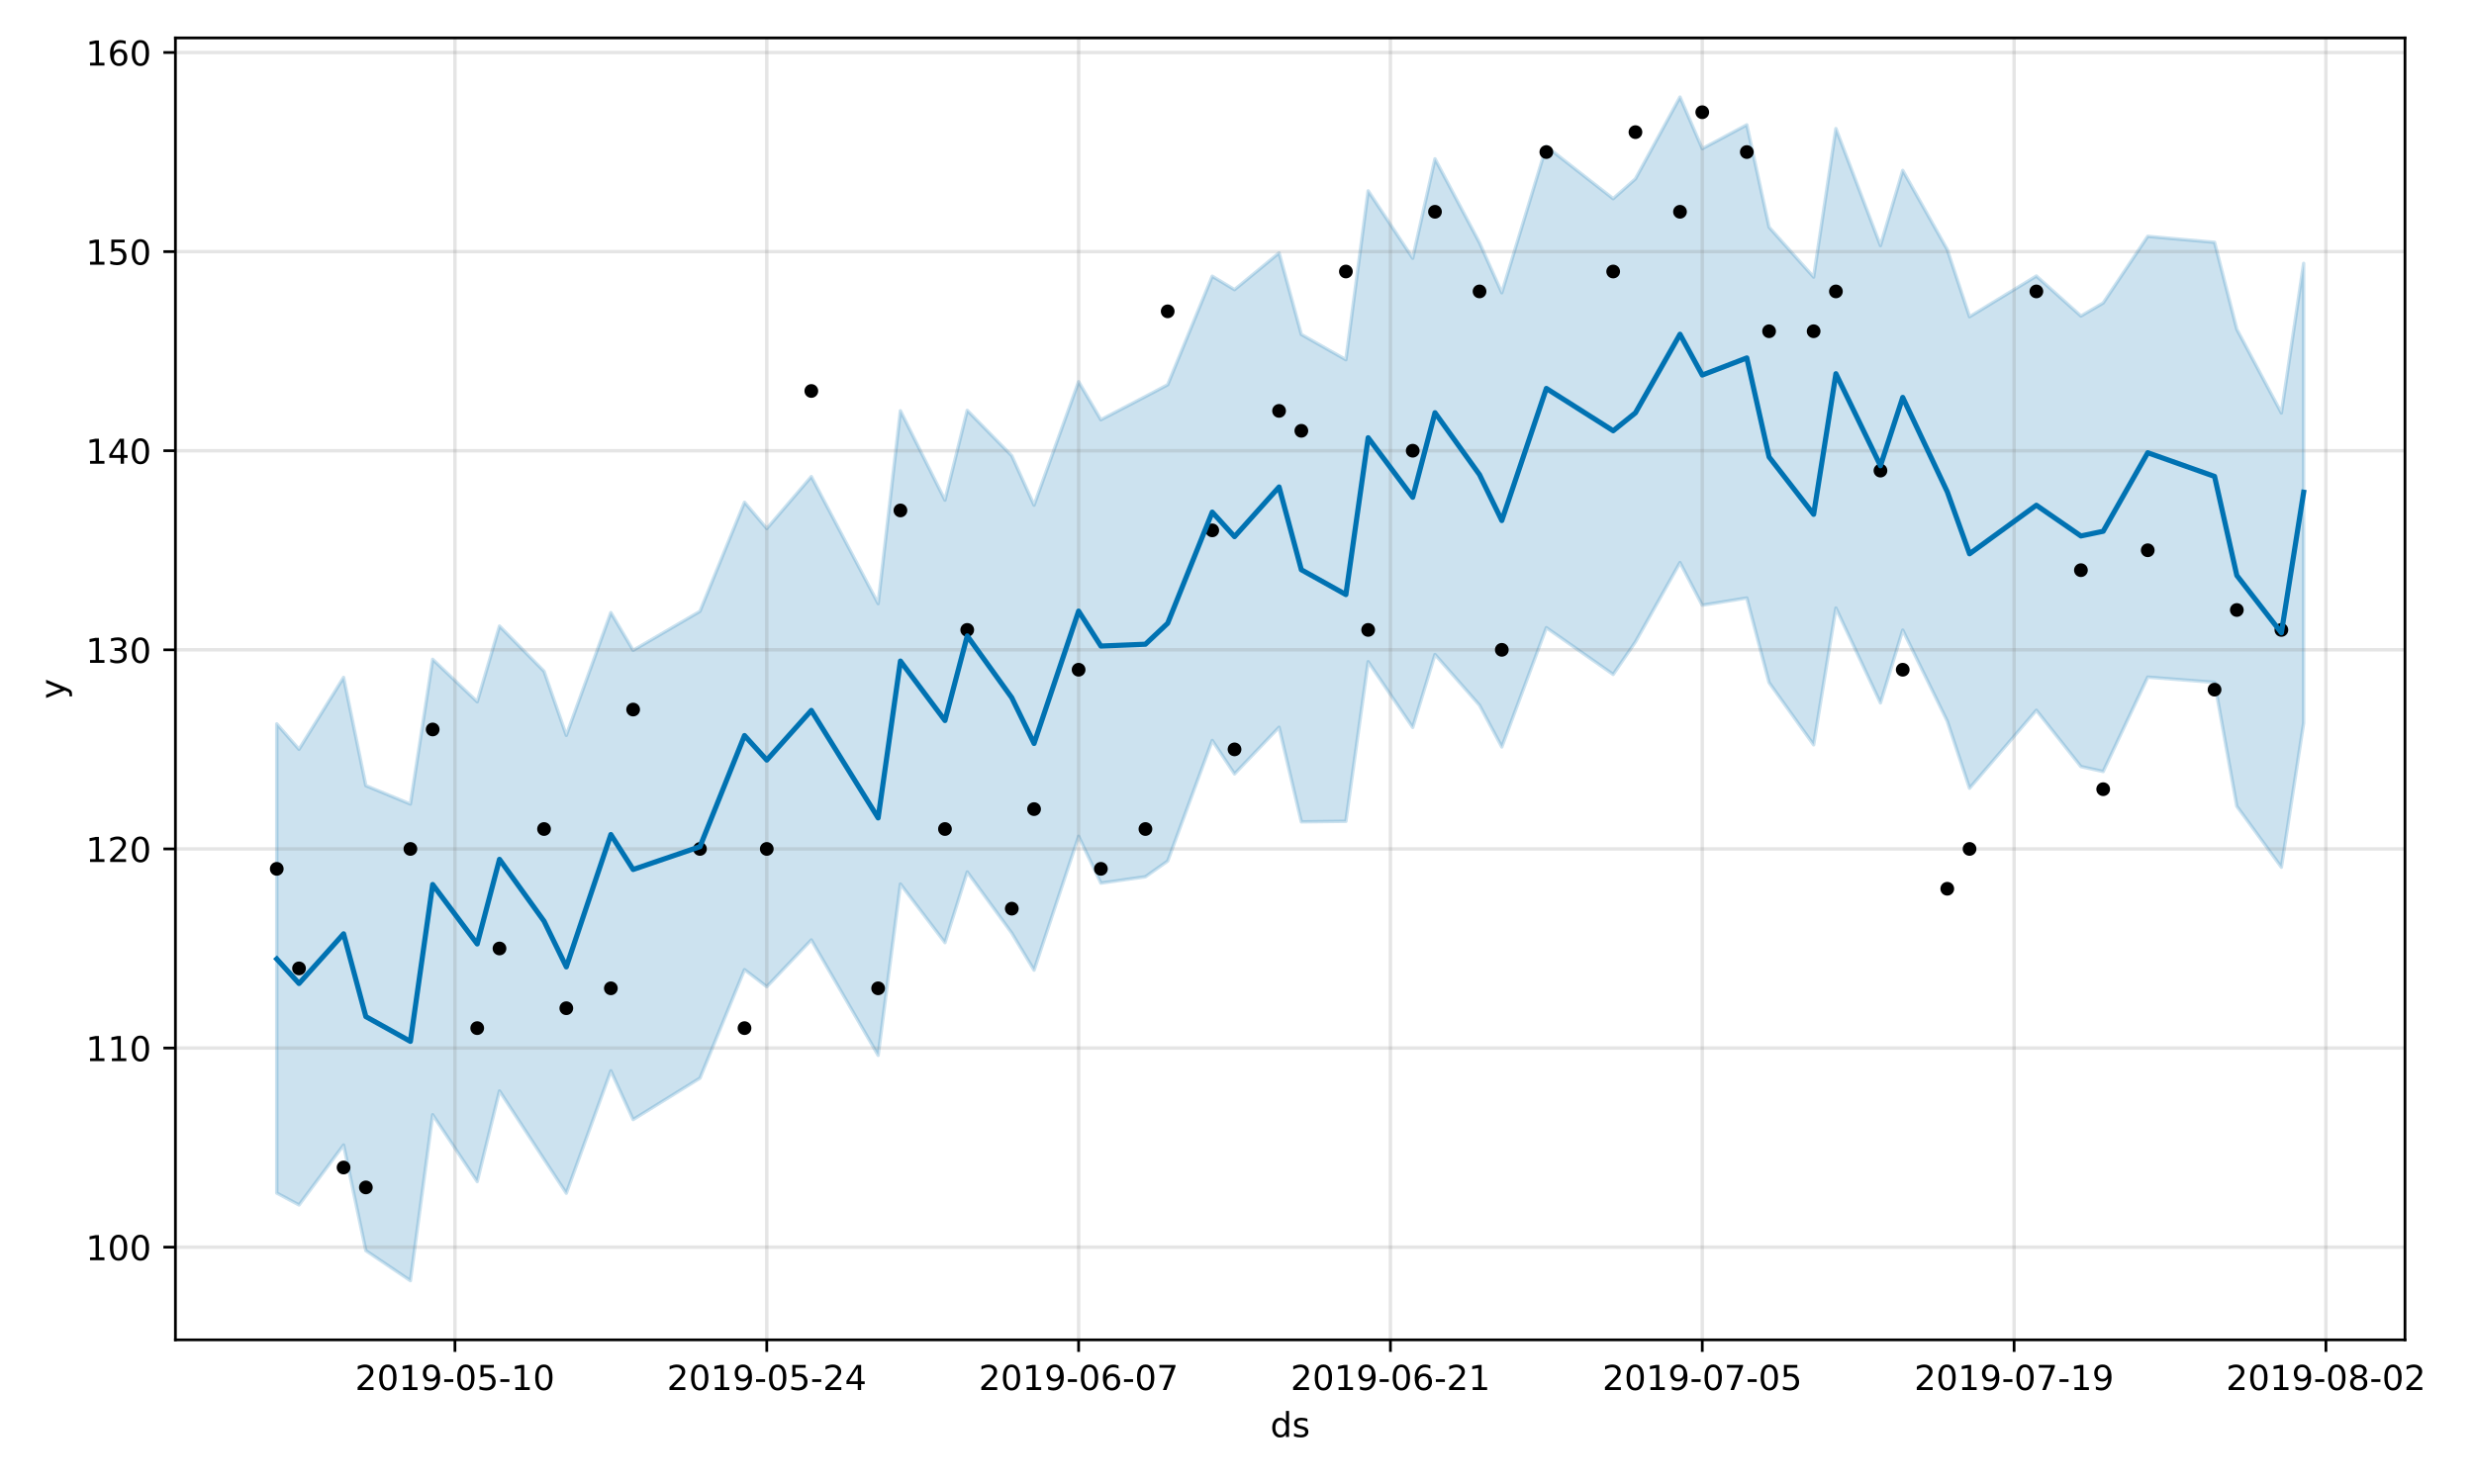 <?xml version="1.0" encoding="utf-8" standalone="no"?>
<!DOCTYPE svg PUBLIC "-//W3C//DTD SVG 1.1//EN"
  "http://www.w3.org/Graphics/SVG/1.1/DTD/svg11.dtd">
<!-- Created with matplotlib (https://matplotlib.org/) -->
<svg height="432pt" version="1.1" viewBox="0 0 720 432" width="720pt" xmlns="http://www.w3.org/2000/svg" xmlns:xlink="http://www.w3.org/1999/xlink">
 <defs>
  <style type="text/css">
*{stroke-linecap:butt;stroke-linejoin:round;}
  </style>
 </defs>
 <g id="figure_1">
  <g id="patch_1">
   <path d="M 0 432 
L 720 432 
L 720 0 
L 0 0 
z
" style="fill:#ffffff;"/>
  </g>
  <g id="axes_1">
   <g id="patch_2">
    <path d="M 51.05 390.04 
L 699.919 390.04 
L 699.919 11.034 
L 51.05 11.034 
z
" style="fill:#ffffff;"/>
   </g>
   <g id="PolyCollection_1">
    <defs>
     <path d="M 80.544 -221.275 
L 80.544 -84.699 
L 87.026 -81.231 
L 99.991 -98.683 
L 106.473 -67.934 
L 119.437 -59.188 
L 125.92 -107.501 
L 138.884 -88.046 
L 145.366 -114.418 
L 158.331 -94.538 
L 164.813 -84.649 
L 177.777 -120.278 
L 184.259 -106.085 
L 203.706 -118.154 
L 216.67 -149.723 
L 223.153 -144.771 
L 236.117 -158.377 
L 255.564 -124.79 
L 262.046 -174.653 
L 275.01 -157.603 
L 281.493 -178.169 
L 294.457 -160.379 
L 300.939 -149.588 
L 313.904 -188.552 
L 320.386 -174.926 
L 333.35 -176.77 
L 339.832 -181.353 
L 352.797 -216.447 
L 359.279 -206.706 
L 372.243 -220.286 
L 378.726 -192.756 
L 391.69 -192.917 
L 398.172 -239.378 
L 411.137 -220.25 
L 417.619 -241.471 
L 430.583 -226.703 
L 437.066 -214.565 
L 450.03 -249.28 
L 469.477 -235.671 
L 475.959 -245.144 
L 488.923 -268.234 
L 495.405 -255.822 
L 508.37 -257.922 
L 514.852 -233.289 
L 527.817 -215.182 
L 534.299 -255 
L 547.263 -227.387 
L 553.745 -248.576 
L 566.71 -222.083 
L 573.192 -202.546 
L 592.639 -225.238 
L 605.603 -208.854 
L 612.085 -207.407 
L 625.05 -234.885 
L 644.496 -233.359 
L 650.979 -197.298 
L 663.943 -179.555 
L 670.425 -221.529 
L 670.425 -355.328 
L 670.425 -355.328 
L 663.943 -311.786 
L 650.979 -336.127 
L 644.496 -361.457 
L 625.05 -363.201 
L 612.085 -343.806 
L 605.603 -340.011 
L 592.639 -351.651 
L 573.192 -339.803 
L 566.71 -359.326 
L 553.745 -382.392 
L 547.263 -360.507 
L 534.299 -394.572 
L 527.817 -351.337 
L 514.852 -365.864 
L 508.37 -395.664 
L 495.405 -388.725 
L 488.923 -403.738 
L 475.959 -379.939 
L 469.477 -374.165 
L 450.03 -389.381 
L 437.066 -346.776 
L 430.583 -361.321 
L 417.619 -385.763 
L 411.137 -356.826 
L 398.172 -376.442 
L 391.69 -327.289 
L 378.726 -334.638 
L 372.243 -358.381 
L 359.279 -347.683 
L 352.797 -351.593 
L 339.832 -320.007 
L 333.35 -316.581 
L 320.386 -309.812 
L 313.904 -320.878 
L 300.939 -284.948 
L 294.457 -299.313 
L 281.493 -312.542 
L 275.01 -286.406 
L 262.046 -312.417 
L 255.564 -256.284 
L 236.117 -293.257 
L 223.153 -278.125 
L 216.67 -285.794 
L 203.706 -254.042 
L 184.259 -242.686 
L 177.777 -253.672 
L 164.813 -217.932 
L 158.331 -236.593 
L 145.366 -249.745 
L 138.884 -227.707 
L 125.92 -240.07 
L 119.437 -197.94 
L 106.473 -203.293 
L 99.991 -234.803 
L 87.026 -213.873 
L 80.544 -221.275 
z
" id="ma8b8875513" style="stroke:#0072b2;stroke-opacity:0.2;"/>
    </defs>
    <g clip-path="url(#p464621377b)">
     <use style="fill:#0072b2;fill-opacity:0.2;stroke:#0072b2;stroke-opacity:0.2;" x="0" xlink:href="#ma8b8875513" y="432"/>
    </g>
   </g>
   <g id="matplotlib.axis_1">
    <g id="xtick_1">
     <g id="line2d_1">
      <path clip-path="url(#p464621377b)" d="M 132.402 390.04 
L 132.402 11.034 
" style="fill:none;stroke:#808080;stroke-linecap:square;stroke-opacity:0.2;"/>
     </g>
     <g id="line2d_2">
      <defs>
       <path d="M 0 0 
L 0 3.5 
" id="m9c0f57103f" style="stroke:#000000;stroke-width:0.8;"/>
      </defs>
      <g>
       <use style="stroke:#000000;stroke-width:0.8;" x="132.402" xlink:href="#m9c0f57103f" y="390.04"/>
      </g>
     </g>
     <g id="text_1">
      <!-- 2019-05-10 -->
      <defs>
       <path d="M 19.188 8.297 
L 53.609 8.297 
L 53.609 0 
L 7.328 0 
L 7.328 8.297 
Q 12.938 14.109 22.625 23.891 
Q 32.328 33.688 34.812 36.531 
Q 39.547 41.844 41.422 45.531 
Q 43.312 49.219 43.312 52.781 
Q 43.312 58.594 39.234 62.25 
Q 35.156 65.922 28.609 65.922 
Q 23.969 65.922 18.812 64.312 
Q 13.672 62.703 7.812 59.422 
L 7.812 69.391 
Q 13.766 71.781 18.938 73 
Q 24.125 74.219 28.422 74.219 
Q 39.75 74.219 46.484 68.547 
Q 53.219 62.891 53.219 53.422 
Q 53.219 48.922 51.531 44.891 
Q 49.859 40.875 45.406 35.406 
Q 44.188 33.984 37.641 27.219 
Q 31.109 20.453 19.188 8.297 
z
" id="DejaVuSans-50"/>
       <path d="M 31.781 66.406 
Q 24.172 66.406 20.328 58.906 
Q 16.5 51.422 16.5 36.375 
Q 16.5 21.391 20.328 13.891 
Q 24.172 6.391 31.781 6.391 
Q 39.453 6.391 43.281 13.891 
Q 47.125 21.391 47.125 36.375 
Q 47.125 51.422 43.281 58.906 
Q 39.453 66.406 31.781 66.406 
z
M 31.781 74.219 
Q 44.047 74.219 50.516 64.516 
Q 56.984 54.828 56.984 36.375 
Q 56.984 17.969 50.516 8.266 
Q 44.047 -1.422 31.781 -1.422 
Q 19.531 -1.422 13.062 8.266 
Q 6.594 17.969 6.594 36.375 
Q 6.594 54.828 13.062 64.516 
Q 19.531 74.219 31.781 74.219 
z
" id="DejaVuSans-48"/>
       <path d="M 12.406 8.297 
L 28.516 8.297 
L 28.516 63.922 
L 10.984 60.406 
L 10.984 69.391 
L 28.422 72.906 
L 38.281 72.906 
L 38.281 8.297 
L 54.391 8.297 
L 54.391 0 
L 12.406 0 
z
" id="DejaVuSans-49"/>
       <path d="M 10.984 1.516 
L 10.984 10.5 
Q 14.703 8.734 18.5 7.812 
Q 22.312 6.891 25.984 6.891 
Q 35.75 6.891 40.891 13.453 
Q 46.047 20.016 46.781 33.406 
Q 43.953 29.203 39.594 26.953 
Q 35.25 24.703 29.984 24.703 
Q 19.047 24.703 12.672 31.312 
Q 6.297 37.938 6.297 49.422 
Q 6.297 60.641 12.938 67.422 
Q 19.578 74.219 30.609 74.219 
Q 43.266 74.219 49.922 64.516 
Q 56.594 54.828 56.594 36.375 
Q 56.594 19.141 48.406 8.859 
Q 40.234 -1.422 26.422 -1.422 
Q 22.703 -1.422 18.891 -0.688 
Q 15.094 0.047 10.984 1.516 
z
M 30.609 32.422 
Q 37.25 32.422 41.125 36.953 
Q 45.016 41.5 45.016 49.422 
Q 45.016 57.281 41.125 61.844 
Q 37.25 66.406 30.609 66.406 
Q 23.969 66.406 20.094 61.844 
Q 16.219 57.281 16.219 49.422 
Q 16.219 41.5 20.094 36.953 
Q 23.969 32.422 30.609 32.422 
z
" id="DejaVuSans-57"/>
       <path d="M 4.891 31.391 
L 31.203 31.391 
L 31.203 23.391 
L 4.891 23.391 
z
" id="DejaVuSans-45"/>
       <path d="M 10.797 72.906 
L 49.516 72.906 
L 49.516 64.594 
L 19.828 64.594 
L 19.828 46.734 
Q 21.969 47.469 24.109 47.828 
Q 26.266 48.188 28.422 48.188 
Q 40.625 48.188 47.75 41.5 
Q 54.891 34.812 54.891 23.391 
Q 54.891 11.625 47.562 5.094 
Q 40.234 -1.422 26.906 -1.422 
Q 22.312 -1.422 17.547 -0.641 
Q 12.797 0.141 7.719 1.703 
L 7.719 11.625 
Q 12.109 9.234 16.797 8.062 
Q 21.484 6.891 26.703 6.891 
Q 35.156 6.891 40.078 11.328 
Q 45.016 15.766 45.016 23.391 
Q 45.016 31 40.078 35.438 
Q 35.156 39.891 26.703 39.891 
Q 22.75 39.891 18.812 39.016 
Q 14.891 38.141 10.797 36.281 
z
" id="DejaVuSans-53"/>
      </defs>
      <g transform="translate(103.344 404.638)scale(0.1 -0.1)">
       <use xlink:href="#DejaVuSans-50"/>
       <use x="63.623" xlink:href="#DejaVuSans-48"/>
       <use x="127.246" xlink:href="#DejaVuSans-49"/>
       <use x="190.869" xlink:href="#DejaVuSans-57"/>
       <use x="254.492" xlink:href="#DejaVuSans-45"/>
       <use x="290.576" xlink:href="#DejaVuSans-48"/>
       <use x="354.199" xlink:href="#DejaVuSans-53"/>
       <use x="417.822" xlink:href="#DejaVuSans-45"/>
       <use x="453.906" xlink:href="#DejaVuSans-49"/>
       <use x="517.529" xlink:href="#DejaVuSans-48"/>
      </g>
     </g>
    </g>
    <g id="xtick_2">
     <g id="line2d_3">
      <path clip-path="url(#p464621377b)" d="M 223.153 390.04 
L 223.153 11.034 
" style="fill:none;stroke:#808080;stroke-linecap:square;stroke-opacity:0.2;"/>
     </g>
     <g id="line2d_4">
      <g>
       <use style="stroke:#000000;stroke-width:0.8;" x="223.153" xlink:href="#m9c0f57103f" y="390.04"/>
      </g>
     </g>
     <g id="text_2">
      <!-- 2019-05-24 -->
      <defs>
       <path d="M 37.797 64.312 
L 12.891 25.391 
L 37.797 25.391 
z
M 35.203 72.906 
L 47.609 72.906 
L 47.609 25.391 
L 58.016 25.391 
L 58.016 17.188 
L 47.609 17.188 
L 47.609 0 
L 37.797 0 
L 37.797 17.188 
L 4.891 17.188 
L 4.891 26.703 
z
" id="DejaVuSans-52"/>
      </defs>
      <g transform="translate(194.095 404.638)scale(0.1 -0.1)">
       <use xlink:href="#DejaVuSans-50"/>
       <use x="63.623" xlink:href="#DejaVuSans-48"/>
       <use x="127.246" xlink:href="#DejaVuSans-49"/>
       <use x="190.869" xlink:href="#DejaVuSans-57"/>
       <use x="254.492" xlink:href="#DejaVuSans-45"/>
       <use x="290.576" xlink:href="#DejaVuSans-48"/>
       <use x="354.199" xlink:href="#DejaVuSans-53"/>
       <use x="417.822" xlink:href="#DejaVuSans-45"/>
       <use x="453.906" xlink:href="#DejaVuSans-50"/>
       <use x="517.529" xlink:href="#DejaVuSans-52"/>
      </g>
     </g>
    </g>
    <g id="xtick_3">
     <g id="line2d_5">
      <path clip-path="url(#p464621377b)" d="M 313.904 390.04 
L 313.904 11.034 
" style="fill:none;stroke:#808080;stroke-linecap:square;stroke-opacity:0.2;"/>
     </g>
     <g id="line2d_6">
      <g>
       <use style="stroke:#000000;stroke-width:0.8;" x="313.904" xlink:href="#m9c0f57103f" y="390.04"/>
      </g>
     </g>
     <g id="text_3">
      <!-- 2019-06-07 -->
      <defs>
       <path d="M 33.016 40.375 
Q 26.375 40.375 22.484 35.828 
Q 18.609 31.297 18.609 23.391 
Q 18.609 15.531 22.484 10.953 
Q 26.375 6.391 33.016 6.391 
Q 39.656 6.391 43.531 10.953 
Q 47.406 15.531 47.406 23.391 
Q 47.406 31.297 43.531 35.828 
Q 39.656 40.375 33.016 40.375 
z
M 52.594 71.297 
L 52.594 62.312 
Q 48.875 64.062 45.094 64.984 
Q 41.312 65.922 37.594 65.922 
Q 27.828 65.922 22.672 59.328 
Q 17.531 52.734 16.797 39.406 
Q 19.672 43.656 24.016 45.922 
Q 28.375 48.188 33.594 48.188 
Q 44.578 48.188 50.953 41.516 
Q 57.328 34.859 57.328 23.391 
Q 57.328 12.156 50.688 5.359 
Q 44.047 -1.422 33.016 -1.422 
Q 20.359 -1.422 13.672 8.266 
Q 6.984 17.969 6.984 36.375 
Q 6.984 53.656 15.188 63.938 
Q 23.391 74.219 37.203 74.219 
Q 40.922 74.219 44.703 73.484 
Q 48.484 72.75 52.594 71.297 
z
" id="DejaVuSans-54"/>
       <path d="M 8.203 72.906 
L 55.078 72.906 
L 55.078 68.703 
L 28.609 0 
L 18.312 0 
L 43.219 64.594 
L 8.203 64.594 
z
" id="DejaVuSans-55"/>
      </defs>
      <g transform="translate(284.846 404.638)scale(0.1 -0.1)">
       <use xlink:href="#DejaVuSans-50"/>
       <use x="63.623" xlink:href="#DejaVuSans-48"/>
       <use x="127.246" xlink:href="#DejaVuSans-49"/>
       <use x="190.869" xlink:href="#DejaVuSans-57"/>
       <use x="254.492" xlink:href="#DejaVuSans-45"/>
       <use x="290.576" xlink:href="#DejaVuSans-48"/>
       <use x="354.199" xlink:href="#DejaVuSans-54"/>
       <use x="417.822" xlink:href="#DejaVuSans-45"/>
       <use x="453.906" xlink:href="#DejaVuSans-48"/>
       <use x="517.529" xlink:href="#DejaVuSans-55"/>
      </g>
     </g>
    </g>
    <g id="xtick_4">
     <g id="line2d_7">
      <path clip-path="url(#p464621377b)" d="M 404.655 390.04 
L 404.655 11.034 
" style="fill:none;stroke:#808080;stroke-linecap:square;stroke-opacity:0.2;"/>
     </g>
     <g id="line2d_8">
      <g>
       <use style="stroke:#000000;stroke-width:0.8;" x="404.655" xlink:href="#m9c0f57103f" y="390.04"/>
      </g>
     </g>
     <g id="text_4">
      <!-- 2019-06-21 -->
      <g transform="translate(375.597 404.638)scale(0.1 -0.1)">
       <use xlink:href="#DejaVuSans-50"/>
       <use x="63.623" xlink:href="#DejaVuSans-48"/>
       <use x="127.246" xlink:href="#DejaVuSans-49"/>
       <use x="190.869" xlink:href="#DejaVuSans-57"/>
       <use x="254.492" xlink:href="#DejaVuSans-45"/>
       <use x="290.576" xlink:href="#DejaVuSans-48"/>
       <use x="354.199" xlink:href="#DejaVuSans-54"/>
       <use x="417.822" xlink:href="#DejaVuSans-45"/>
       <use x="453.906" xlink:href="#DejaVuSans-50"/>
       <use x="517.529" xlink:href="#DejaVuSans-49"/>
      </g>
     </g>
    </g>
    <g id="xtick_5">
     <g id="line2d_9">
      <path clip-path="url(#p464621377b)" d="M 495.405 390.04 
L 495.405 11.034 
" style="fill:none;stroke:#808080;stroke-linecap:square;stroke-opacity:0.2;"/>
     </g>
     <g id="line2d_10">
      <g>
       <use style="stroke:#000000;stroke-width:0.8;" x="495.405" xlink:href="#m9c0f57103f" y="390.04"/>
      </g>
     </g>
     <g id="text_5">
      <!-- 2019-07-05 -->
      <g transform="translate(466.348 404.638)scale(0.1 -0.1)">
       <use xlink:href="#DejaVuSans-50"/>
       <use x="63.623" xlink:href="#DejaVuSans-48"/>
       <use x="127.246" xlink:href="#DejaVuSans-49"/>
       <use x="190.869" xlink:href="#DejaVuSans-57"/>
       <use x="254.492" xlink:href="#DejaVuSans-45"/>
       <use x="290.576" xlink:href="#DejaVuSans-48"/>
       <use x="354.199" xlink:href="#DejaVuSans-55"/>
       <use x="417.822" xlink:href="#DejaVuSans-45"/>
       <use x="453.906" xlink:href="#DejaVuSans-48"/>
       <use x="517.529" xlink:href="#DejaVuSans-53"/>
      </g>
     </g>
    </g>
    <g id="xtick_6">
     <g id="line2d_11">
      <path clip-path="url(#p464621377b)" d="M 586.156 390.04 
L 586.156 11.034 
" style="fill:none;stroke:#808080;stroke-linecap:square;stroke-opacity:0.2;"/>
     </g>
     <g id="line2d_12">
      <g>
       <use style="stroke:#000000;stroke-width:0.8;" x="586.156" xlink:href="#m9c0f57103f" y="390.04"/>
      </g>
     </g>
     <g id="text_6">
      <!-- 2019-07-19 -->
      <g transform="translate(557.099 404.638)scale(0.1 -0.1)">
       <use xlink:href="#DejaVuSans-50"/>
       <use x="63.623" xlink:href="#DejaVuSans-48"/>
       <use x="127.246" xlink:href="#DejaVuSans-49"/>
       <use x="190.869" xlink:href="#DejaVuSans-57"/>
       <use x="254.492" xlink:href="#DejaVuSans-45"/>
       <use x="290.576" xlink:href="#DejaVuSans-48"/>
       <use x="354.199" xlink:href="#DejaVuSans-55"/>
       <use x="417.822" xlink:href="#DejaVuSans-45"/>
       <use x="453.906" xlink:href="#DejaVuSans-49"/>
       <use x="517.529" xlink:href="#DejaVuSans-57"/>
      </g>
     </g>
    </g>
    <g id="xtick_7">
     <g id="line2d_13">
      <path clip-path="url(#p464621377b)" d="M 676.907 390.04 
L 676.907 11.034 
" style="fill:none;stroke:#808080;stroke-linecap:square;stroke-opacity:0.2;"/>
     </g>
     <g id="line2d_14">
      <g>
       <use style="stroke:#000000;stroke-width:0.8;" x="676.907" xlink:href="#m9c0f57103f" y="390.04"/>
      </g>
     </g>
     <g id="text_7">
      <!-- 2019-08-02 -->
      <defs>
       <path d="M 31.781 34.625 
Q 24.75 34.625 20.719 30.859 
Q 16.703 27.094 16.703 20.516 
Q 16.703 13.922 20.719 10.156 
Q 24.75 6.391 31.781 6.391 
Q 38.812 6.391 42.859 10.172 
Q 46.922 13.969 46.922 20.516 
Q 46.922 27.094 42.891 30.859 
Q 38.875 34.625 31.781 34.625 
z
M 21.922 38.812 
Q 15.578 40.375 12.031 44.719 
Q 8.5 49.078 8.5 55.328 
Q 8.5 64.062 14.719 69.141 
Q 20.953 74.219 31.781 74.219 
Q 42.672 74.219 48.875 69.141 
Q 55.078 64.062 55.078 55.328 
Q 55.078 49.078 51.531 44.719 
Q 48 40.375 41.703 38.812 
Q 48.828 37.156 52.797 32.312 
Q 56.781 27.484 56.781 20.516 
Q 56.781 9.906 50.312 4.234 
Q 43.844 -1.422 31.781 -1.422 
Q 19.734 -1.422 13.25 4.234 
Q 6.781 9.906 6.781 20.516 
Q 6.781 27.484 10.781 32.312 
Q 14.797 37.156 21.922 38.812 
z
M 18.312 54.391 
Q 18.312 48.734 21.844 45.562 
Q 25.391 42.391 31.781 42.391 
Q 38.141 42.391 41.719 45.562 
Q 45.312 48.734 45.312 54.391 
Q 45.312 60.062 41.719 63.234 
Q 38.141 66.406 31.781 66.406 
Q 25.391 66.406 21.844 63.234 
Q 18.312 60.062 18.312 54.391 
z
" id="DejaVuSans-56"/>
      </defs>
      <g transform="translate(647.85 404.638)scale(0.1 -0.1)">
       <use xlink:href="#DejaVuSans-50"/>
       <use x="63.623" xlink:href="#DejaVuSans-48"/>
       <use x="127.246" xlink:href="#DejaVuSans-49"/>
       <use x="190.869" xlink:href="#DejaVuSans-57"/>
       <use x="254.492" xlink:href="#DejaVuSans-45"/>
       <use x="290.576" xlink:href="#DejaVuSans-48"/>
       <use x="354.199" xlink:href="#DejaVuSans-56"/>
       <use x="417.822" xlink:href="#DejaVuSans-45"/>
       <use x="453.906" xlink:href="#DejaVuSans-48"/>
       <use x="517.529" xlink:href="#DejaVuSans-50"/>
      </g>
     </g>
    </g>
    <g id="text_8">
     <!-- ds -->
     <defs>
      <path d="M 45.406 46.391 
L 45.406 75.984 
L 54.391 75.984 
L 54.391 0 
L 45.406 0 
L 45.406 8.203 
Q 42.578 3.328 38.25 0.953 
Q 33.938 -1.422 27.875 -1.422 
Q 17.969 -1.422 11.734 6.484 
Q 5.516 14.406 5.516 27.297 
Q 5.516 40.188 11.734 48.094 
Q 17.969 56 27.875 56 
Q 33.938 56 38.25 53.625 
Q 42.578 51.266 45.406 46.391 
z
M 14.797 27.297 
Q 14.797 17.391 18.875 11.75 
Q 22.953 6.109 30.078 6.109 
Q 37.203 6.109 41.297 11.75 
Q 45.406 17.391 45.406 27.297 
Q 45.406 37.203 41.297 42.844 
Q 37.203 48.484 30.078 48.484 
Q 22.953 48.484 18.875 42.844 
Q 14.797 37.203 14.797 27.297 
z
" id="DejaVuSans-100"/>
      <path d="M 44.281 53.078 
L 44.281 44.578 
Q 40.484 46.531 36.375 47.5 
Q 32.281 48.484 27.875 48.484 
Q 21.188 48.484 17.844 46.438 
Q 14.5 44.391 14.5 40.281 
Q 14.5 37.156 16.891 35.375 
Q 19.281 33.594 26.516 31.984 
L 29.594 31.297 
Q 39.156 29.25 43.188 25.516 
Q 47.219 21.781 47.219 15.094 
Q 47.219 7.469 41.188 3.016 
Q 35.156 -1.422 24.609 -1.422 
Q 20.219 -1.422 15.453 -0.562 
Q 10.688 0.297 5.422 2 
L 5.422 11.281 
Q 10.406 8.688 15.234 7.391 
Q 20.062 6.109 24.812 6.109 
Q 31.156 6.109 34.562 8.281 
Q 37.984 10.453 37.984 14.406 
Q 37.984 18.062 35.516 20.016 
Q 33.062 21.969 24.703 23.781 
L 21.578 24.516 
Q 13.234 26.266 9.516 29.906 
Q 5.812 33.547 5.812 39.891 
Q 5.812 47.609 11.281 51.797 
Q 16.75 56 26.812 56 
Q 31.781 56 36.172 55.266 
Q 40.578 54.547 44.281 53.078 
z
" id="DejaVuSans-115"/>
     </defs>
     <g transform="translate(369.706 418.317)scale(0.1 -0.1)">
      <use xlink:href="#DejaVuSans-100"/>
      <use x="63.477" xlink:href="#DejaVuSans-115"/>
     </g>
    </g>
   </g>
   <g id="matplotlib.axis_2">
    <g id="ytick_1">
     <g id="line2d_15">
      <path clip-path="url(#p464621377b)" d="M 51.05 363.052 
L 699.919 363.052 
" style="fill:none;stroke:#808080;stroke-linecap:square;stroke-opacity:0.2;"/>
     </g>
     <g id="line2d_16">
      <defs>
       <path d="M 0 0 
L -3.5 0 
" id="m3d7d6e0cc8" style="stroke:#000000;stroke-width:0.8;"/>
      </defs>
      <g>
       <use style="stroke:#000000;stroke-width:0.8;" x="51.05" xlink:href="#m3d7d6e0cc8" y="363.052"/>
      </g>
     </g>
     <g id="text_9">
      <!-- 100 -->
      <g transform="translate(24.962 366.852)scale(0.1 -0.1)">
       <use xlink:href="#DejaVuSans-49"/>
       <use x="63.623" xlink:href="#DejaVuSans-48"/>
       <use x="127.246" xlink:href="#DejaVuSans-48"/>
      </g>
     </g>
    </g>
    <g id="ytick_2">
     <g id="line2d_17">
      <path clip-path="url(#p464621377b)" d="M 51.05 305.09 
L 699.919 305.09 
" style="fill:none;stroke:#808080;stroke-linecap:square;stroke-opacity:0.2;"/>
     </g>
     <g id="line2d_18">
      <g>
       <use style="stroke:#000000;stroke-width:0.8;" x="51.05" xlink:href="#m3d7d6e0cc8" y="305.09"/>
      </g>
     </g>
     <g id="text_10">
      <!-- 110 -->
      <g transform="translate(24.962 308.889)scale(0.1 -0.1)">
       <use xlink:href="#DejaVuSans-49"/>
       <use x="63.623" xlink:href="#DejaVuSans-49"/>
       <use x="127.246" xlink:href="#DejaVuSans-48"/>
      </g>
     </g>
    </g>
    <g id="ytick_3">
     <g id="line2d_19">
      <path clip-path="url(#p464621377b)" d="M 51.05 247.128 
L 699.919 247.128 
" style="fill:none;stroke:#808080;stroke-linecap:square;stroke-opacity:0.2;"/>
     </g>
     <g id="line2d_20">
      <g>
       <use style="stroke:#000000;stroke-width:0.8;" x="51.05" xlink:href="#m3d7d6e0cc8" y="247.128"/>
      </g>
     </g>
     <g id="text_11">
      <!-- 120 -->
      <g transform="translate(24.962 250.927)scale(0.1 -0.1)">
       <use xlink:href="#DejaVuSans-49"/>
       <use x="63.623" xlink:href="#DejaVuSans-50"/>
       <use x="127.246" xlink:href="#DejaVuSans-48"/>
      </g>
     </g>
    </g>
    <g id="ytick_4">
     <g id="line2d_21">
      <path clip-path="url(#p464621377b)" d="M 51.05 189.166 
L 699.919 189.166 
" style="fill:none;stroke:#808080;stroke-linecap:square;stroke-opacity:0.2;"/>
     </g>
     <g id="line2d_22">
      <g>
       <use style="stroke:#000000;stroke-width:0.8;" x="51.05" xlink:href="#m3d7d6e0cc8" y="189.166"/>
      </g>
     </g>
     <g id="text_12">
      <!-- 130 -->
      <defs>
       <path d="M 40.578 39.312 
Q 47.656 37.797 51.625 33 
Q 55.609 28.219 55.609 21.188 
Q 55.609 10.406 48.188 4.484 
Q 40.766 -1.422 27.094 -1.422 
Q 22.516 -1.422 17.656 -0.516 
Q 12.797 0.391 7.625 2.203 
L 7.625 11.719 
Q 11.719 9.328 16.594 8.109 
Q 21.484 6.891 26.812 6.891 
Q 36.078 6.891 40.938 10.547 
Q 45.797 14.203 45.797 21.188 
Q 45.797 27.641 41.281 31.266 
Q 36.766 34.906 28.719 34.906 
L 20.219 34.906 
L 20.219 43.016 
L 29.109 43.016 
Q 36.375 43.016 40.234 45.922 
Q 44.094 48.828 44.094 54.297 
Q 44.094 59.906 40.109 62.906 
Q 36.141 65.922 28.719 65.922 
Q 24.656 65.922 20.016 65.031 
Q 15.375 64.156 9.812 62.312 
L 9.812 71.094 
Q 15.438 72.656 20.344 73.438 
Q 25.25 74.219 29.594 74.219 
Q 40.828 74.219 47.359 69.109 
Q 53.906 64.016 53.906 55.328 
Q 53.906 49.266 50.438 45.094 
Q 46.969 40.922 40.578 39.312 
z
" id="DejaVuSans-51"/>
      </defs>
      <g transform="translate(24.962 192.965)scale(0.1 -0.1)">
       <use xlink:href="#DejaVuSans-49"/>
       <use x="63.623" xlink:href="#DejaVuSans-51"/>
       <use x="127.246" xlink:href="#DejaVuSans-48"/>
      </g>
     </g>
    </g>
    <g id="ytick_5">
     <g id="line2d_23">
      <path clip-path="url(#p464621377b)" d="M 51.05 131.204 
L 699.919 131.204 
" style="fill:none;stroke:#808080;stroke-linecap:square;stroke-opacity:0.2;"/>
     </g>
     <g id="line2d_24">
      <g>
       <use style="stroke:#000000;stroke-width:0.8;" x="51.05" xlink:href="#m3d7d6e0cc8" y="131.204"/>
      </g>
     </g>
     <g id="text_13">
      <!-- 140 -->
      <g transform="translate(24.962 135.003)scale(0.1 -0.1)">
       <use xlink:href="#DejaVuSans-49"/>
       <use x="63.623" xlink:href="#DejaVuSans-52"/>
       <use x="127.246" xlink:href="#DejaVuSans-48"/>
      </g>
     </g>
    </g>
    <g id="ytick_6">
     <g id="line2d_25">
      <path clip-path="url(#p464621377b)" d="M 51.05 73.242 
L 699.919 73.242 
" style="fill:none;stroke:#808080;stroke-linecap:square;stroke-opacity:0.2;"/>
     </g>
     <g id="line2d_26">
      <g>
       <use style="stroke:#000000;stroke-width:0.8;" x="51.05" xlink:href="#m3d7d6e0cc8" y="73.242"/>
      </g>
     </g>
     <g id="text_14">
      <!-- 150 -->
      <g transform="translate(24.962 77.041)scale(0.1 -0.1)">
       <use xlink:href="#DejaVuSans-49"/>
       <use x="63.623" xlink:href="#DejaVuSans-53"/>
       <use x="127.246" xlink:href="#DejaVuSans-48"/>
      </g>
     </g>
    </g>
    <g id="ytick_7">
     <g id="line2d_27">
      <path clip-path="url(#p464621377b)" d="M 51.05 15.279 
L 699.919 15.279 
" style="fill:none;stroke:#808080;stroke-linecap:square;stroke-opacity:0.2;"/>
     </g>
     <g id="line2d_28">
      <g>
       <use style="stroke:#000000;stroke-width:0.8;" x="51.05" xlink:href="#m3d7d6e0cc8" y="15.279"/>
      </g>
     </g>
     <g id="text_15">
      <!-- 160 -->
      <g transform="translate(24.962 19.079)scale(0.1 -0.1)">
       <use xlink:href="#DejaVuSans-49"/>
       <use x="63.623" xlink:href="#DejaVuSans-54"/>
       <use x="127.246" xlink:href="#DejaVuSans-48"/>
      </g>
     </g>
    </g>
    <g id="text_16">
     <!-- y -->
     <defs>
      <path d="M 32.172 -5.078 
Q 28.375 -14.844 24.75 -17.812 
Q 21.141 -20.797 15.094 -20.797 
L 7.906 -20.797 
L 7.906 -13.281 
L 13.188 -13.281 
Q 16.891 -13.281 18.938 -11.516 
Q 21 -9.766 23.484 -3.219 
L 25.094 0.875 
L 2.984 54.688 
L 12.5 54.688 
L 29.594 11.922 
L 46.688 54.688 
L 56.203 54.688 
z
" id="DejaVuSans-121"/>
     </defs>
     <g transform="translate(18.883 203.496)rotate(-90)scale(0.1 -0.1)">
      <use xlink:href="#DejaVuSans-121"/>
     </g>
    </g>
   </g>
   <g id="line2d_29">
    <defs>
     <path d="M 0 1.5 
C 0.398 1.5 0.779 1.342 1.061 1.061 
C 1.342 0.779 1.5 0.398 1.5 0 
C 1.5 -0.398 1.342 -0.779 1.061 -1.061 
C 0.779 -1.342 0.398 -1.5 0 -1.5 
C -0.398 -1.5 -0.779 -1.342 -1.061 -1.061 
C -1.342 -0.779 -1.5 -0.398 -1.5 0 
C -1.5 0.398 -1.342 0.779 -1.061 1.061 
C -0.779 1.342 -0.398 1.5 0 1.5 
z
" id="m2b83d7e605" style="stroke:#000000;"/>
    </defs>
    <g clip-path="url(#p464621377b)">
     <use style="stroke:#000000;" x="80.544" xlink:href="#m2b83d7e605" y="252.924"/>
     <use style="stroke:#000000;" x="87.026" xlink:href="#m2b83d7e605" y="281.905"/>
     <use style="stroke:#000000;" x="99.991" xlink:href="#m2b83d7e605" y="339.867"/>
     <use style="stroke:#000000;" x="106.473" xlink:href="#m2b83d7e605" y="345.664"/>
     <use style="stroke:#000000;" x="119.437" xlink:href="#m2b83d7e605" y="247.128"/>
     <use style="stroke:#000000;" x="125.92" xlink:href="#m2b83d7e605" y="212.351"/>
     <use style="stroke:#000000;" x="138.884" xlink:href="#m2b83d7e605" y="299.294"/>
     <use style="stroke:#000000;" x="145.366" xlink:href="#m2b83d7e605" y="276.109"/>
     <use style="stroke:#000000;" x="158.331" xlink:href="#m2b83d7e605" y="241.332"/>
     <use style="stroke:#000000;" x="164.813" xlink:href="#m2b83d7e605" y="293.498"/>
     <use style="stroke:#000000;" x="177.777" xlink:href="#m2b83d7e605" y="287.702"/>
     <use style="stroke:#000000;" x="184.259" xlink:href="#m2b83d7e605" y="206.554"/>
     <use style="stroke:#000000;" x="203.706" xlink:href="#m2b83d7e605" y="247.128"/>
     <use style="stroke:#000000;" x="216.67" xlink:href="#m2b83d7e605" y="299.294"/>
     <use style="stroke:#000000;" x="223.153" xlink:href="#m2b83d7e605" y="247.128"/>
     <use style="stroke:#000000;" x="236.117" xlink:href="#m2b83d7e605" y="113.815"/>
     <use style="stroke:#000000;" x="255.564" xlink:href="#m2b83d7e605" y="287.702"/>
     <use style="stroke:#000000;" x="262.046" xlink:href="#m2b83d7e605" y="148.592"/>
     <use style="stroke:#000000;" x="275.01" xlink:href="#m2b83d7e605" y="241.332"/>
     <use style="stroke:#000000;" x="281.493" xlink:href="#m2b83d7e605" y="183.37"/>
     <use style="stroke:#000000;" x="294.457" xlink:href="#m2b83d7e605" y="264.517"/>
     <use style="stroke:#000000;" x="300.939" xlink:href="#m2b83d7e605" y="235.536"/>
     <use style="stroke:#000000;" x="313.904" xlink:href="#m2b83d7e605" y="194.962"/>
     <use style="stroke:#000000;" x="320.386" xlink:href="#m2b83d7e605" y="252.924"/>
     <use style="stroke:#000000;" x="333.35" xlink:href="#m2b83d7e605" y="241.332"/>
     <use style="stroke:#000000;" x="339.832" xlink:href="#m2b83d7e605" y="90.63"/>
     <use style="stroke:#000000;" x="352.797" xlink:href="#m2b83d7e605" y="154.389"/>
     <use style="stroke:#000000;" x="359.279" xlink:href="#m2b83d7e605" y="218.147"/>
     <use style="stroke:#000000;" x="372.243" xlink:href="#m2b83d7e605" y="119.611"/>
     <use style="stroke:#000000;" x="378.726" xlink:href="#m2b83d7e605" y="125.407"/>
     <use style="stroke:#000000;" x="391.69" xlink:href="#m2b83d7e605" y="79.038"/>
     <use style="stroke:#000000;" x="398.172" xlink:href="#m2b83d7e605" y="183.37"/>
     <use style="stroke:#000000;" x="411.137" xlink:href="#m2b83d7e605" y="131.204"/>
     <use style="stroke:#000000;" x="417.619" xlink:href="#m2b83d7e605" y="61.649"/>
     <use style="stroke:#000000;" x="430.583" xlink:href="#m2b83d7e605" y="84.834"/>
     <use style="stroke:#000000;" x="437.066" xlink:href="#m2b83d7e605" y="189.166"/>
     <use style="stroke:#000000;" x="450.03" xlink:href="#m2b83d7e605" y="44.26"/>
     <use style="stroke:#000000;" x="469.477" xlink:href="#m2b83d7e605" y="79.038"/>
     <use style="stroke:#000000;" x="475.959" xlink:href="#m2b83d7e605" y="38.464"/>
     <use style="stroke:#000000;" x="488.923" xlink:href="#m2b83d7e605" y="61.649"/>
     <use style="stroke:#000000;" x="495.405" xlink:href="#m2b83d7e605" y="32.668"/>
     <use style="stroke:#000000;" x="508.37" xlink:href="#m2b83d7e605" y="44.26"/>
     <use style="stroke:#000000;" x="514.852" xlink:href="#m2b83d7e605" y="96.426"/>
     <use style="stroke:#000000;" x="527.817" xlink:href="#m2b83d7e605" y="96.426"/>
     <use style="stroke:#000000;" x="534.299" xlink:href="#m2b83d7e605" y="84.834"/>
     <use style="stroke:#000000;" x="547.263" xlink:href="#m2b83d7e605" y="137"/>
     <use style="stroke:#000000;" x="553.745" xlink:href="#m2b83d7e605" y="194.962"/>
     <use style="stroke:#000000;" x="566.71" xlink:href="#m2b83d7e605" y="258.72"/>
     <use style="stroke:#000000;" x="573.192" xlink:href="#m2b83d7e605" y="247.128"/>
     <use style="stroke:#000000;" x="592.639" xlink:href="#m2b83d7e605" y="84.834"/>
     <use style="stroke:#000000;" x="605.603" xlink:href="#m2b83d7e605" y="165.981"/>
     <use style="stroke:#000000;" x="612.085" xlink:href="#m2b83d7e605" y="229.739"/>
     <use style="stroke:#000000;" x="625.05" xlink:href="#m2b83d7e605" y="160.185"/>
     <use style="stroke:#000000;" x="644.496" xlink:href="#m2b83d7e605" y="200.758"/>
     <use style="stroke:#000000;" x="650.979" xlink:href="#m2b83d7e605" y="177.573"/>
     <use style="stroke:#000000;" x="663.943" xlink:href="#m2b83d7e605" y="183.37"/>
    </g>
   </g>
   <g id="line2d_30">
    <path clip-path="url(#p464621377b)" d="M 80.544 279.162 
L 87.026 286.298 
L 99.991 271.841 
L 106.473 295.937 
L 119.437 303.148 
L 125.92 257.482 
L 138.884 274.79 
L 145.366 250.16 
L 158.331 268.151 
L 164.813 281.467 
L 177.777 242.937 
L 184.259 253.11 
L 203.706 246.47 
L 216.67 214.121 
L 223.153 221.257 
L 236.117 206.799 
L 255.564 238.106 
L 262.046 192.44 
L 275.01 209.749 
L 281.493 185.118 
L 294.457 203.109 
L 300.939 216.426 
L 313.904 177.896 
L 320.386 188.068 
L 333.35 187.534 
L 339.832 181.429 
L 352.797 149.08 
L 359.279 156.216 
L 372.243 141.758 
L 378.726 165.857 
L 391.69 173.084 
L 398.172 127.427 
L 411.137 144.763 
L 417.619 120.147 
L 430.583 138.179 
L 437.066 151.532 
L 450.03 113.075 
L 469.477 125.392 
L 475.959 120.18 
L 488.923 97.302 
L 495.405 109.174 
L 508.37 104.192 
L 514.852 133.027 
L 527.817 149.718 
L 534.299 108.791 
L 547.263 135.579 
L 553.745 115.689 
L 566.71 143.159 
L 573.192 161.215 
L 592.639 147.077 
L 605.603 156.022 
L 612.085 154.656 
L 625.05 131.787 
L 644.496 138.684 
L 650.979 167.52 
L 663.943 184.21 
L 670.425 143.284 
" style="fill:none;stroke:#0072b2;stroke-linecap:square;stroke-width:1.5;"/>
   </g>
   <g id="patch_3">
    <path d="M 51.05 390.04 
L 51.05 11.034 
" style="fill:none;stroke:#000000;stroke-linecap:square;stroke-linejoin:miter;stroke-width:0.8;"/>
   </g>
   <g id="patch_4">
    <path d="M 699.919 390.04 
L 699.919 11.034 
" style="fill:none;stroke:#000000;stroke-linecap:square;stroke-linejoin:miter;stroke-width:0.8;"/>
   </g>
   <g id="patch_5">
    <path d="M 51.05 390.04 
L 699.919 390.04 
" style="fill:none;stroke:#000000;stroke-linecap:square;stroke-linejoin:miter;stroke-width:0.8;"/>
   </g>
   <g id="patch_6">
    <path d="M 51.05 11.034 
L 699.919 11.034 
" style="fill:none;stroke:#000000;stroke-linecap:square;stroke-linejoin:miter;stroke-width:0.8;"/>
   </g>
  </g>
 </g>
 <defs>
  <clipPath id="p464621377b">
   <rect height="379.006" width="648.869" x="51.05" y="11.034"/>
  </clipPath>
 </defs>
</svg>
